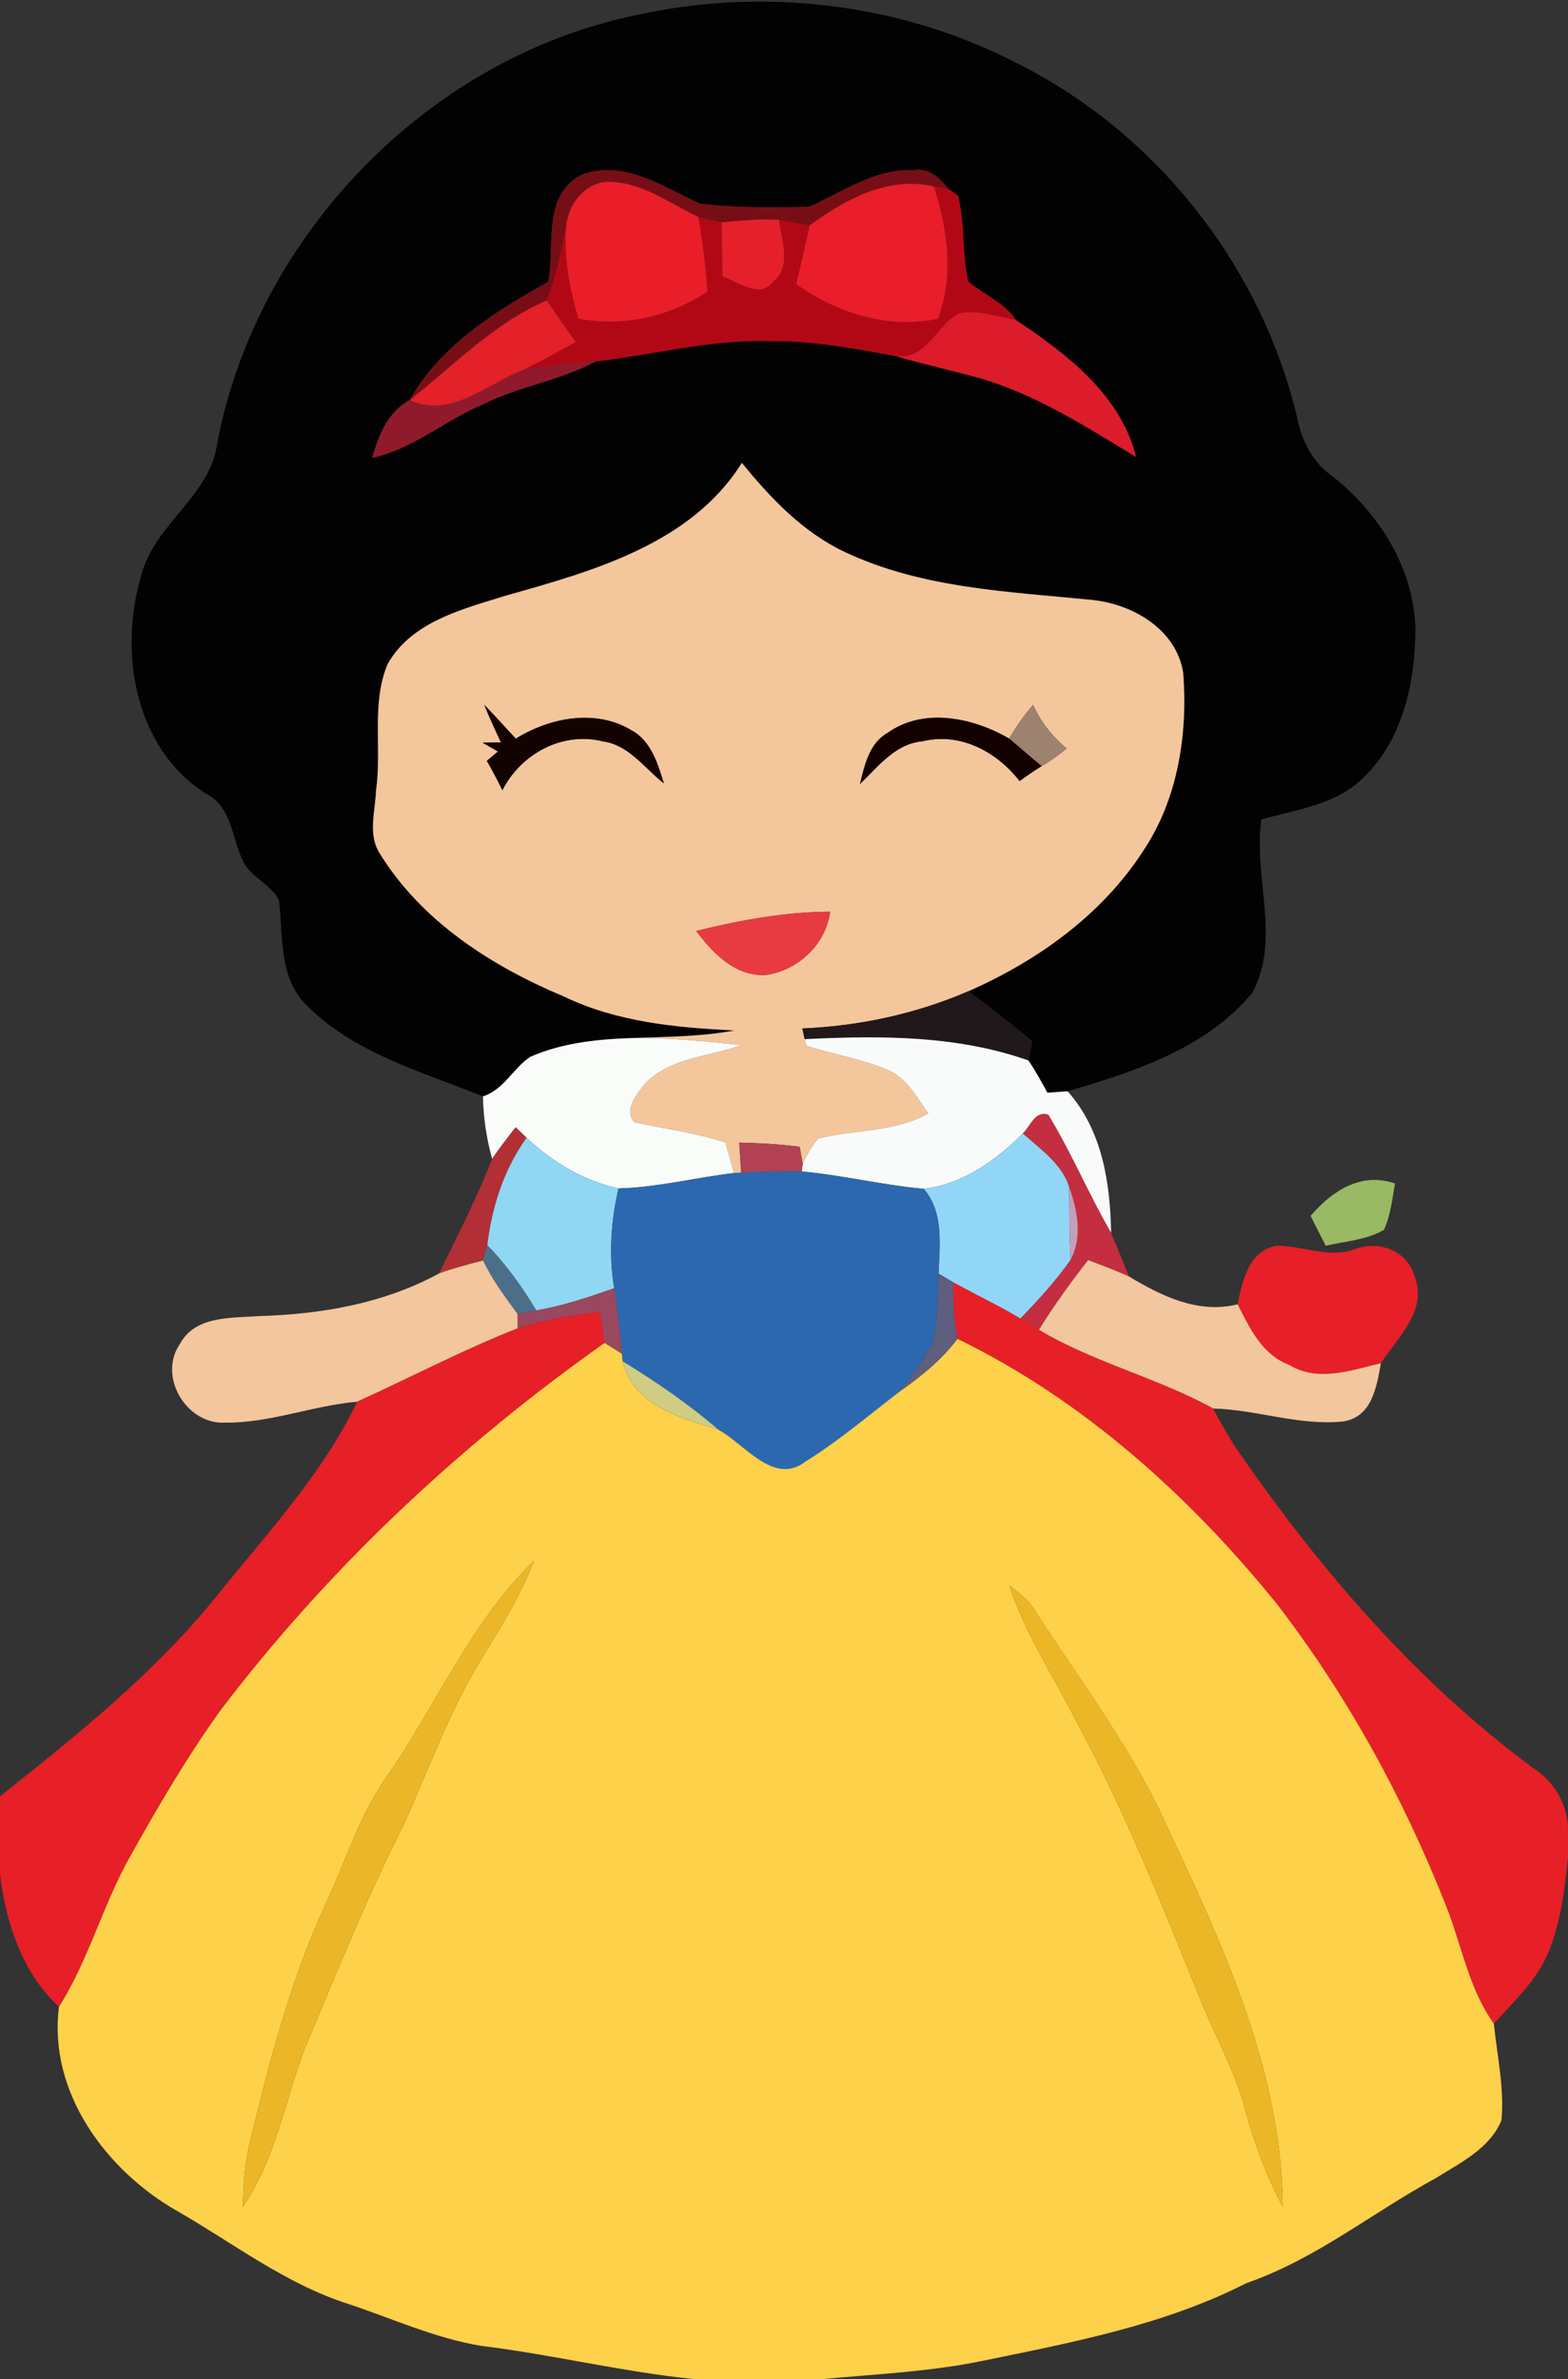 <?xml version="1.0" encoding="UTF-8" ?>
<!DOCTYPE svg PUBLIC "-//W3C//DTD SVG 1.1//EN" "http://www.w3.org/Graphics/SVG/1.1/DTD/svg11.dtd">
<svg width="182pt" height="276pt" viewBox="0 0 182 276" version="1.1" xmlns="http://www.w3.org/2000/svg">
<rect x="0" y="0" width="182" height="276" fill="#333333" stroke="none"/>
<g id="#ffffffff">
</g>
<g id="#030202ff">
<path fill="#030202" opacity="1.00" d=" M 73.82 1.76 C 88.51 -1.51 104.38 0.33 117.79 7.21 C 134.06 15.22 146.37 30.77 150.55 48.40 C 151.10 51.11 152.34 53.67 154.68 55.26 C 160.09 59.57 164.12 65.91 164.29 72.97 C 164.27 79.12 162.84 85.84 158.22 90.24 C 155.08 93.36 150.48 93.91 146.41 95.07 C 145.44 101.72 148.75 109.06 145.31 115.24 C 139.97 121.61 131.65 124.36 123.91 126.59 C 123.33 126.63 122.15 126.72 121.57 126.77 C 120.89 125.49 120.18 124.23 119.38 123.03 C 119.49 122.47 119.71 121.36 119.82 120.80 C 117.41 118.79 114.93 116.87 112.43 114.98 C 120.45 111.45 127.92 106.11 132.72 98.67 C 136.74 92.65 137.89 85.11 137.33 78.01 C 136.52 73.00 131.47 70.08 126.77 69.60 C 117.08 68.63 107.00 68.27 98.04 64.03 C 93.20 61.75 89.44 57.79 86.11 53.70 C 80.22 63.09 68.85 66.24 58.82 69.07 C 53.78 70.64 47.76 72.09 44.98 77.06 C 43.07 81.68 44.34 86.82 43.65 91.65 C 43.57 94.07 42.67 96.77 44.06 98.98 C 48.92 106.87 57.03 112.07 65.42 115.59 C 71.61 118.57 78.49 119.22 85.25 119.54 C 81.47 120.26 77.62 120.26 73.79 120.41 C 69.65 120.53 65.38 120.91 61.54 122.61 C 59.54 123.94 58.48 126.42 56.06 127.19 C 48.92 124.31 41.02 122.17 35.48 116.51 C 32.33 113.33 32.87 108.52 32.38 104.44 C 31.43 102.56 29.08 101.77 28.17 99.82 C 26.89 97.13 26.90 93.58 23.90 92.07 C 15.50 86.72 13.71 75.36 16.49 66.42 C 18.15 60.63 24.48 57.46 25.24 51.27 C 29.88 27.20 49.76 6.72 73.82 1.76 M 67.36 20.34 C 62.91 22.80 64.45 28.55 63.63 32.71 C 57.48 36.09 51.06 40.14 47.56 46.41 C 45.00 47.76 43.96 50.51 43.19 53.12 C 47.93 52.10 51.64 48.77 56.03 46.92 C 60.23 44.79 65.01 44.18 69.15 41.92 C 75.77 41.18 82.28 39.41 88.99 39.57 C 94.05 39.47 99.04 40.40 103.99 41.32 C 107.29 42.27 110.64 43.02 113.94 43.93 C 120.43 45.86 126.13 49.55 131.86 53.01 C 130.10 45.82 123.78 41.04 117.94 37.14 C 116.58 35.07 114.18 34.21 112.38 32.64 C 111.65 29.38 112.01 25.99 111.22 22.75 C 110.93 22.54 110.36 22.11 110.07 21.89 C 109.08 20.63 107.78 19.40 106.01 19.75 C 101.52 19.55 97.84 22.25 93.94 23.98 C 89.72 24.08 85.43 24.13 81.24 23.62 C 76.94 21.67 72.26 18.35 67.36 20.34 Z" />
</g>
<g id="#770e16ff">
<path fill="#770e16" opacity="1.00" d=" M 67.36 20.34 C 72.26 18.35 76.94 21.67 81.24 23.62 C 85.43 24.13 89.72 24.08 93.94 23.98 C 97.84 22.25 101.52 19.55 106.01 19.75 C 107.78 19.40 109.08 20.63 110.07 21.89 C 109.65 21.82 108.82 21.69 108.40 21.63 C 103.05 20.41 98.14 23.12 93.97 26.15 C 92.79 25.92 91.61 25.71 90.43 25.50 C 88.20 25.35 85.98 25.61 83.77 25.79 C 82.85 25.62 81.95 25.42 81.06 25.17 C 77.79 23.63 74.69 21.25 70.96 21.10 C 68.25 20.92 66.15 23.34 65.77 25.85 C 65.21 28.90 64.62 31.96 63.45 34.86 C 57.33 37.48 52.71 42.37 47.56 46.41 C 51.06 40.14 57.48 36.09 63.63 32.71 C 64.45 28.55 62.91 22.80 67.36 20.34 Z" />
</g>
<g id="#ea1e28ff">
<path fill="#ea1e28" opacity="1.00" d=" M 65.77 25.85 C 66.15 23.34 68.25 20.92 70.96 21.10 C 74.69 21.25 77.79 23.63 81.06 25.17 C 81.59 28.03 81.91 30.93 82.13 33.83 C 77.73 36.78 72.35 37.95 67.13 36.98 C 66.08 33.38 65.34 29.62 65.77 25.85 Z" />
</g>
<g id="#e91e2aff">
<path fill="#e91e2a" opacity="1.00" d=" M 93.97 26.15 C 98.14 23.12 103.05 20.41 108.40 21.63 C 110.01 26.59 110.75 31.99 108.87 37.00 C 103.04 38.21 97.19 36.34 92.42 32.98 C 92.95 30.71 93.46 28.43 93.97 26.15 Z" />
</g>
<g id="#b20816ff">
<path fill="#b20816" opacity="1.00" d=" M 108.40 21.63 C 108.82 21.69 109.65 21.82 110.07 21.89 C 110.36 22.11 110.93 22.54 111.22 22.75 C 112.01 25.99 111.65 29.38 112.38 32.64 C 114.18 34.21 116.58 35.07 117.94 37.14 C 115.79 36.72 113.57 35.92 111.36 36.34 C 108.65 37.70 107.63 41.73 103.99 41.32 C 99.04 40.40 94.05 39.47 88.99 39.57 C 82.28 39.41 75.77 41.18 69.15 41.92 C 66.39 42.18 63.62 42.39 60.89 42.85 C 62.89 41.84 64.86 40.75 66.83 39.68 C 65.69 38.08 64.56 36.47 63.45 34.86 C 64.62 31.96 65.21 28.90 65.77 25.85 C 65.34 29.62 66.08 33.38 67.13 36.98 C 72.35 37.95 77.73 36.78 82.13 33.83 C 81.91 30.93 81.59 28.03 81.06 25.17 C 81.95 25.42 82.85 25.62 83.77 25.79 C 83.79 27.89 83.83 29.99 83.86 32.09 C 85.65 32.66 88.20 34.74 89.73 32.69 C 91.98 30.87 90.66 27.88 90.43 25.50 C 91.61 25.71 92.79 25.92 93.97 26.15 C 93.46 28.43 92.95 30.71 92.42 32.98 C 97.19 36.34 103.04 38.21 108.87 37.00 C 110.75 31.99 110.01 26.59 108.40 21.63 Z" />
</g>
<g id="#e5202bff">
<path fill="#e5202b" opacity="1.00" d=" M 83.77 25.79 C 85.98 25.61 88.20 25.35 90.43 25.50 C 90.66 27.88 91.98 30.87 89.73 32.69 C 88.20 34.74 85.65 32.66 83.86 32.09 C 83.83 29.99 83.79 27.89 83.77 25.79 Z" />
</g>
<g id="#e42028ff">
<path fill="#e42028" opacity="1.00" d=" M 47.56 46.41 C 52.71 42.37 57.33 37.48 63.45 34.86 C 64.56 36.47 65.69 38.08 66.83 39.68 C 64.86 40.75 62.89 41.84 60.89 42.85 C 56.65 44.44 52.28 48.68 47.56 46.41 Z" />
</g>
<g id="#dc1b2bff">
<path fill="#dc1b2b" opacity="1.00" d=" M 111.36 36.34 C 113.57 35.92 115.79 36.72 117.94 37.14 C 123.78 41.04 130.10 45.82 131.86 53.01 C 126.13 49.55 120.43 45.86 113.94 43.93 C 110.64 43.02 107.29 42.27 103.99 41.32 C 107.63 41.73 108.65 37.70 111.36 36.34 Z" />
</g>
<g id="#901a2cff">
<path fill="#901a2c" opacity="1.00" d=" M 60.89 42.85 C 63.62 42.39 66.39 42.18 69.15 41.92 C 65.01 44.18 60.23 44.79 56.03 46.92 C 51.64 48.77 47.93 52.10 43.19 53.12 C 43.96 50.51 45.00 47.76 47.56 46.41 C 52.28 48.68 56.65 44.44 60.89 42.85 Z" />
</g>
<g id="#f4c69cff">
<path fill="#f4c69c" opacity="1.00" d=" M 58.82 69.07 C 68.85 66.24 80.22 63.09 86.11 53.70 C 89.44 57.79 93.20 61.75 98.04 64.03 C 107.00 68.27 117.08 68.63 126.77 69.60 C 131.47 70.08 136.52 73.00 137.33 78.01 C 137.89 85.11 136.74 92.65 132.72 98.67 C 127.92 106.11 120.45 111.45 112.43 114.98 C 106.33 117.62 99.77 119.03 93.13 119.31 C 93.20 119.62 93.33 120.24 93.40 120.55 L 93.58 121.31 C 96.64 122.33 99.88 122.80 102.87 124.06 C 105.20 124.93 106.38 127.27 107.76 129.17 C 103.81 131.35 99.22 131.03 94.96 132.07 C 94.21 132.93 93.69 133.97 93.17 134.98 C 93.08 134.49 92.90 133.53 92.82 133.04 C 90.49 132.72 88.14 132.61 85.80 132.55 C 85.86 133.42 85.97 135.17 86.03 136.04 L 85.21 136.08 C 84.86 134.90 84.52 133.72 84.20 132.54 C 80.76 131.40 77.15 130.97 73.62 130.18 C 72.37 128.72 73.89 127.02 74.78 125.82 C 77.66 122.67 82.29 122.62 86.08 121.24 C 82.00 120.79 77.90 120.41 73.79 120.41 C 77.62 120.26 81.47 120.26 85.25 119.54 C 78.49 119.22 71.61 118.57 65.42 115.59 C 57.03 112.07 48.92 106.87 44.06 98.98 C 42.67 96.77 43.57 94.07 43.65 91.65 C 44.34 86.82 43.07 81.68 44.98 77.06 C 47.76 72.09 53.78 70.64 58.82 69.07 M 56.21 81.77 C 56.80 83.24 57.47 84.68 58.14 86.12 C 57.61 86.13 56.55 86.15 56.02 86.16 C 56.46 86.41 57.35 86.92 57.80 87.18 C 57.48 87.45 56.83 87.99 56.51 88.27 C 57.15 89.38 57.75 90.52 58.31 91.67 C 60.47 87.45 65.27 84.82 69.99 86.01 C 73.02 86.42 74.81 89.13 77.06 90.88 C 76.33 88.56 75.57 85.93 73.26 84.70 C 69.11 82.21 63.80 83.25 59.87 85.69 C 58.64 84.39 57.46 83.04 56.21 81.77 M 117.14 85.68 C 112.94 83.26 107.25 82.02 103.01 85.03 C 100.88 86.25 100.36 88.77 99.82 90.95 C 101.95 88.91 103.92 86.26 107.11 85.99 C 111.48 84.92 115.72 87.23 118.35 90.61 C 119.17 90.00 120.02 89.42 120.90 88.88 C 121.93 88.30 122.89 87.58 123.81 86.83 C 122.15 85.44 120.80 83.75 119.92 81.77 C 118.85 82.97 117.94 84.29 117.14 85.68 M 54.25 87.18 C 54.85 87.78 54.85 87.78 54.25 87.18 M 80.81 108.00 C 82.76 110.60 85.39 113.33 88.95 113.10 C 92.65 112.56 95.87 109.53 96.36 105.76 C 91.11 105.79 85.89 106.75 80.81 108.00 Z" />
</g>
<g id="#130300ff">
<path fill="#130300" opacity="1.00" d=" M 56.21 81.77 C 57.46 83.04 58.64 84.39 59.87 85.69 C 63.80 83.25 69.11 82.21 73.26 84.70 C 75.57 85.93 76.33 88.56 77.06 90.88 C 74.81 89.13 73.02 86.42 69.99 86.01 C 65.27 84.82 60.47 87.45 58.31 91.67 C 57.75 90.52 57.15 89.38 56.51 88.27 C 56.83 87.99 57.48 87.45 57.80 87.18 C 57.35 86.92 56.46 86.41 56.02 86.16 C 56.55 86.15 57.61 86.13 58.14 86.12 C 57.47 84.68 56.80 83.24 56.21 81.77 Z" />
</g>
<g id="#9e8270ff">
<path fill="#9e8270" opacity="1.00" d=" M 117.14 85.68 C 117.94 84.29 118.85 82.97 119.92 81.77 C 120.80 83.75 122.15 85.44 123.81 86.83 C 122.89 87.58 121.93 88.30 120.90 88.88 C 119.63 87.83 118.40 86.74 117.14 85.68 Z" />
</g>
<g id="#130100ff">
<path fill="#130100" opacity="1.00" d=" M 103.01 85.03 C 107.25 82.02 112.94 83.26 117.14 85.68 C 118.40 86.74 119.63 87.83 120.90 88.88 C 120.02 89.42 119.17 90.00 118.35 90.61 C 115.72 87.23 111.48 84.92 107.11 85.99 C 103.92 86.26 101.95 88.91 99.82 90.95 C 100.36 88.77 100.88 86.25 103.01 85.03 Z" />
</g>
<g id="#371900ff">
<path fill="#371900" opacity="1.00" d=" M 54.25 87.18 C 54.85 87.78 54.85 87.78 54.25 87.18 Z" />
</g>
<g id="#e73b41ff">
<path fill="#e73b41" opacity="1.00" d=" M 80.81 108.00 C 85.89 106.75 91.11 105.79 96.36 105.76 C 95.87 109.53 92.65 112.56 88.95 113.10 C 85.39 113.33 82.76 110.60 80.81 108.00 Z" />
</g>
<g id="#20181bff">
<path fill="#20181b" opacity="1.00" d=" M 93.13 119.31 C 99.77 119.03 106.33 117.62 112.43 114.98 C 114.93 116.87 117.41 118.79 119.82 120.80 C 119.71 121.36 119.49 122.47 119.38 123.03 C 111.04 120.08 102.12 120.13 93.40 120.55 C 93.33 120.24 93.20 119.62 93.13 119.31 Z" />
</g>
<g id="#f9fcf9ff">
<path fill="#f9fcf9" opacity="1.00" d=" M 61.54 122.61 C 65.38 120.91 69.65 120.53 73.79 120.41 C 77.90 120.41 82.00 120.79 86.08 121.24 C 82.29 122.62 77.66 122.67 74.78 125.82 C 73.89 127.02 72.37 128.72 73.62 130.18 C 77.15 130.97 80.76 131.40 84.20 132.54 C 84.52 133.72 84.86 134.90 85.21 136.08 C 80.73 136.61 76.32 137.75 71.79 137.87 C 67.75 136.98 64.11 134.81 61.12 131.99 C 60.80 131.69 60.17 131.08 59.85 130.78 C 58.91 131.98 57.98 133.18 57.12 134.44 C 56.47 132.07 56.10 129.64 56.06 127.19 C 58.48 126.42 59.54 123.94 61.54 122.61 Z" />
</g>
<g id="#f9fbfaff">
<path fill="#f9fbfa" opacity="1.00" d=" M 93.40 120.55 C 102.12 120.13 111.04 120.08 119.38 123.03 C 120.18 124.23 120.89 125.49 121.57 126.77 C 122.15 126.72 123.33 126.63 123.91 126.59 C 127.95 131.12 128.86 137.20 128.97 143.04 C 126.37 138.56 124.37 133.75 121.68 129.33 C 120.13 128.80 119.63 130.65 118.72 131.49 C 115.60 134.62 111.72 137.38 107.22 137.91 C 102.47 137.49 97.82 136.34 93.06 135.90 L 93.17 134.98 C 93.69 133.97 94.21 132.93 94.96 132.07 C 99.22 131.03 103.81 131.35 107.76 129.17 C 106.38 127.27 105.20 124.93 102.87 124.06 C 99.88 122.80 96.64 122.33 93.58 121.31 L 93.40 120.55 Z" />
</g>
<g id="#c52e40ff">
<path fill="#c52e40" opacity="1.00" d=" M 118.72 131.49 C 119.63 130.65 120.13 128.80 121.68 129.33 C 124.37 133.75 126.37 138.56 128.97 143.04 C 129.67 144.71 130.37 146.38 131.02 148.07 C 129.47 147.38 127.88 146.78 126.30 146.18 C 124.27 148.79 122.32 151.46 120.59 154.28 C 119.87 153.84 119.15 153.40 118.43 152.96 C 120.51 150.82 122.53 148.60 124.26 146.16 C 125.70 143.47 125.06 140.40 124.09 137.67 C 123.21 134.96 120.73 133.31 118.72 131.49 Z" />
</g>
<g id="#b22f35ff">
<path fill="#b22f35" opacity="1.00" d=" M 57.12 134.44 C 57.98 133.18 58.91 131.98 59.85 130.78 C 60.17 131.08 60.80 131.69 61.12 131.99 C 58.47 135.69 57.11 139.97 56.56 144.45 C 56.43 144.89 56.19 145.78 56.07 146.23 C 54.35 146.67 52.63 147.12 50.96 147.73 C 53.11 143.34 55.34 138.99 57.12 134.44 Z" />
</g>
<g id="#8fd7f3ff">
<path fill="#8fd7f3" opacity="1.00" d=" M 61.12 131.99 C 64.11 134.81 67.75 136.98 71.79 137.87 C 70.91 141.66 70.65 145.60 71.29 149.45 C 68.33 150.48 65.34 151.50 62.24 152.02 C 60.62 149.30 58.76 146.72 56.56 144.45 C 57.11 139.97 58.47 135.69 61.12 131.99 Z" />
</g>
<g id="#92d6f7ff">
<path fill="#92d6f7" opacity="1.00" d=" M 107.22 137.91 C 111.72 137.38 115.60 134.62 118.72 131.49 C 120.73 133.31 123.21 134.96 124.09 137.67 C 124.12 140.50 124.10 143.33 124.26 146.16 C 122.53 148.60 120.51 150.82 118.43 152.96 C 115.90 151.45 113.23 150.19 110.65 148.77 C 110.23 148.51 109.37 148.00 108.94 147.75 C 109.07 144.40 109.57 140.68 107.22 137.91 Z" />
</g>
<g id="#b24253ff">
<path fill="#b24253" opacity="1.00" d=" M 85.80 132.55 C 88.14 132.61 90.49 132.72 92.82 133.04 C 92.90 133.53 93.08 134.49 93.17 134.98 L 93.06 135.90 C 90.72 135.85 88.37 135.94 86.03 136.04 C 85.97 135.17 85.86 133.42 85.80 132.55 Z" />
</g>
<g id="#2c68b0ff">
<path fill="#2c68b0" opacity="1.00" d=" M 71.79 137.87 C 76.32 137.75 80.73 136.61 85.21 136.08 L 86.03 136.04 C 88.37 135.94 90.72 135.85 93.06 135.90 C 97.82 136.34 102.47 137.49 107.22 137.91 C 109.57 140.68 109.07 144.40 108.94 147.75 C 108.76 150.33 108.90 152.95 108.33 155.49 C 107.36 157.69 105.79 159.57 104.36 161.48 C 100.78 164.23 97.33 167.17 93.49 169.55 C 89.82 172.40 86.44 167.51 83.37 165.85 C 79.92 162.86 76.15 160.30 72.27 157.92 L 72.18 157.05 C 71.99 154.50 71.71 151.97 71.29 149.45 C 70.65 145.60 70.91 141.66 71.79 137.87 Z" />
</g>
<g id="#9ab964ff">
<path fill="#9ab964" opacity="1.00" d=" M 152.12 141.05 C 154.59 138.18 157.99 135.91 161.92 137.30 C 161.60 139.11 161.41 140.98 160.64 142.67 C 158.59 143.86 156.14 143.99 153.88 144.52 C 153.29 143.36 152.70 142.21 152.12 141.05 Z" />
</g>
<g id="#c49fb9ff">
<path fill="#c49fb9" opacity="1.00" d=" M 124.09 137.67 C 125.06 140.40 125.70 143.47 124.26 146.16 C 124.10 143.33 124.12 140.50 124.09 137.67 Z" />
</g>
<g id="#e71f28ff">
<path fill="#e71f28" opacity="1.00" d=" M 143.66 151.31 C 144.19 148.59 144.99 144.97 148.29 144.51 C 151.27 144.53 154.20 146.01 157.18 144.94 C 160.03 143.83 163.39 145.06 164.23 148.16 C 165.68 152.12 162.21 155.15 160.28 158.15 C 156.82 158.95 152.99 160.38 149.66 158.35 C 146.53 157.19 145.05 154.09 143.66 151.31 Z" />
</g>
<g id="#4c6f89ff">
<path fill="#4c6f89" opacity="1.00" d=" M 56.07 146.23 C 56.19 145.78 56.43 144.89 56.56 144.45 C 58.76 146.72 60.62 149.30 62.24 152.02 C 61.69 152.12 60.61 152.33 60.07 152.43 C 58.61 150.44 57.12 148.46 56.07 146.23 Z" />
</g>
<g id="#f3c69dff">
<path fill="#f3c69d" opacity="1.00" d=" M 50.96 147.73 C 52.63 147.12 54.35 146.67 56.07 146.23 C 57.12 148.46 58.61 150.44 60.07 152.43 C 60.08 152.85 60.09 153.69 60.10 154.10 C 53.74 156.59 47.68 159.80 41.46 162.61 C 36.27 163.06 31.30 165.11 26.06 165.04 C 21.59 165.22 18.31 159.65 20.88 155.92 C 22.64 152.62 26.83 152.92 30.01 152.68 C 37.24 152.47 44.56 151.23 50.96 147.73 Z" />
</g>
<g id="#f2c69eff">
<path fill="#f2c69e" opacity="1.00" d=" M 126.30 146.18 C 127.88 146.78 129.47 147.38 131.02 148.07 C 134.84 150.36 139.07 152.45 143.66 151.31 C 145.05 154.09 146.53 157.19 149.66 158.35 C 152.99 160.38 156.82 158.95 160.28 158.15 C 159.79 160.92 159.23 164.46 155.82 164.91 C 150.79 165.41 145.84 163.53 140.80 163.40 C 134.31 159.82 126.97 158.09 120.59 154.28 C 122.32 151.46 124.27 148.79 126.30 146.18 Z" />
</g>
<g id="#5e5e7eff">
<path fill="#5e5e7e" opacity="1.00" d=" M 108.94 147.75 C 109.37 148.00 110.23 148.51 110.65 148.77 C 110.61 150.96 110.77 153.16 111.14 155.32 C 109.29 157.79 106.87 159.73 104.36 161.48 C 105.79 159.57 107.36 157.69 108.33 155.49 C 108.90 152.95 108.76 150.33 108.94 147.75 Z" />
</g>
<g id="#e72027ff">
<path fill="#e72027" opacity="1.00" d=" M 111.14 155.32 C 110.77 153.16 110.61 150.96 110.65 148.77 C 113.23 150.19 115.90 151.45 118.43 152.96 C 119.15 153.40 119.87 153.84 120.59 154.28 C 126.97 158.09 134.31 159.82 140.80 163.40 C 141.69 165.07 142.62 166.73 143.68 168.30 C 153.24 182.11 164.34 195.05 177.91 205.07 C 180.45 206.71 182.00 209.33 182.00 212.38 L 182.00 215.52 C 181.63 219.08 181.18 222.67 179.91 226.04 C 178.60 229.50 175.83 232.08 173.39 234.76 C 170.46 230.68 169.66 225.62 167.83 221.05 C 162.88 208.53 156.34 196.59 148.10 185.93 C 137.98 173.46 125.66 162.38 111.14 155.32 Z" />
</g>
<g id="#99485fff">
<path fill="#99485f" opacity="1.00" d=" M 62.24 152.02 C 65.34 151.50 68.33 150.48 71.29 149.45 C 71.71 151.97 71.99 154.50 72.18 157.05 C 71.68 156.74 70.67 156.10 70.17 155.79 C 69.97 154.58 69.78 153.38 69.59 152.18 C 66.39 152.61 63.18 153.11 60.10 154.10 C 60.09 153.69 60.08 152.85 60.07 152.43 C 60.61 152.33 61.69 152.12 62.24 152.02 Z" />
</g>
<g id="#e71f27ff">
<path fill="#e71f27" opacity="1.00" d=" M 60.10 154.10 C 63.18 153.11 66.39 152.61 69.59 152.18 C 69.78 153.38 69.97 154.58 70.17 155.79 C 53.30 167.72 38.05 182.01 25.54 198.48 C 21.72 203.81 18.40 209.47 15.20 215.19 C 11.96 220.85 10.35 227.28 6.85 232.80 C 2.55 228.85 0.70 223.07 0.00 217.43 L 0.00 208.39 C 8.78 201.44 17.58 194.36 24.73 185.68 C 30.64 178.26 37.32 171.25 41.46 162.61 C 47.68 159.80 53.74 156.59 60.10 154.10 Z" />
</g>
<g id="#fdd14aff">
<path fill="#fdd14a" opacity="1.00" d=" M 111.14 155.32 C 125.66 162.38 137.98 173.46 148.10 185.93 C 156.34 196.59 162.88 208.53 167.83 221.05 C 169.66 225.62 170.46 230.68 173.39 234.76 C 173.78 238.48 174.61 242.20 174.28 245.96 C 172.94 249.24 169.52 250.89 166.68 252.67 C 159.31 256.67 152.71 262.09 144.70 264.85 C 135.12 269.74 124.45 271.74 114.00 273.89 C 107.88 275.15 101.62 275.42 95.42 276.00 L 80.58 276.00 C 72.27 275.16 64.14 273.16 55.86 272.14 C 50.51 271.26 45.57 268.99 40.47 267.29 C 33.20 264.99 27.11 260.25 20.57 256.50 C 12.32 251.81 5.56 242.69 6.85 232.80 C 10.35 227.28 11.96 220.85 15.20 215.19 C 18.40 209.47 21.72 203.81 25.54 198.48 C 38.05 182.01 53.30 167.72 70.17 155.79 C 70.67 156.10 71.68 156.74 72.18 157.05 L 72.27 157.92 C 73.42 162.97 79.05 164.53 83.37 165.85 C 86.44 167.51 89.82 172.40 93.49 169.55 C 97.33 167.17 100.78 164.23 104.36 161.48 C 106.87 159.73 109.29 157.79 111.14 155.32 M 44.57 206.57 C 41.62 210.93 40.08 216.00 37.87 220.74 C 33.70 229.74 31.19 239.38 28.90 249.00 C 28.39 251.29 28.25 253.64 28.19 255.99 C 32.03 250.44 33.06 243.62 35.46 237.43 C 39.06 228.85 42.55 220.21 46.75 211.90 C 49.78 205.27 52.19 198.33 56.07 192.13 C 58.26 188.57 60.47 184.99 61.97 181.07 C 54.48 188.37 50.52 198.15 44.57 206.57 M 117.16 183.94 C 118.96 189.40 122.16 194.23 124.74 199.33 C 130.42 209.73 134.80 220.75 139.23 231.72 C 140.95 236.02 143.29 240.08 144.49 244.58 C 145.56 248.53 146.96 252.38 148.89 255.99 C 148.78 240.50 142.11 226.02 135.63 212.26 C 131.58 203.14 125.49 195.17 120.11 186.83 C 119.38 185.63 118.28 184.75 117.16 183.94 Z" />
</g>
<g id="#cfcc84ff">
<path fill="#cfcc84" opacity="1.00" d=" M 72.27 157.92 C 76.15 160.30 79.92 162.86 83.37 165.85 C 79.05 164.53 73.42 162.97 72.27 157.92 Z" />
</g>
<g id="#ebb728ff">
<path fill="#ebb728" opacity="1.00" d=" M 44.57 206.57 C 50.52 198.15 54.48 188.37 61.97 181.07 C 60.47 184.99 58.26 188.57 56.07 192.13 C 52.19 198.33 49.78 205.27 46.75 211.90 C 42.55 220.21 39.06 228.85 35.46 237.43 C 33.06 243.62 32.03 250.44 28.19 255.99 C 28.25 253.64 28.39 251.29 28.90 249.00 C 31.19 239.38 33.70 229.74 37.87 220.74 C 40.08 216.00 41.62 210.93 44.57 206.57 Z" />
</g>
<g id="#ecb727ff">
<path fill="#ecb727" opacity="1.00" d=" M 117.16 183.94 C 118.28 184.75 119.38 185.63 120.11 186.83 C 125.49 195.17 131.58 203.14 135.63 212.26 C 142.11 226.02 148.78 240.50 148.89 255.99 C 146.96 252.38 145.56 248.53 144.49 244.58 C 143.29 240.08 140.95 236.02 139.23 231.72 C 134.80 220.75 130.42 209.73 124.74 199.33 C 122.16 194.23 118.96 189.40 117.16 183.94 Z" />
</g>
<g id="#fffffdff">
</g>
<g id="#fefefeff">
</g>
<g id="#fff8ccff">
</g>
</svg>
